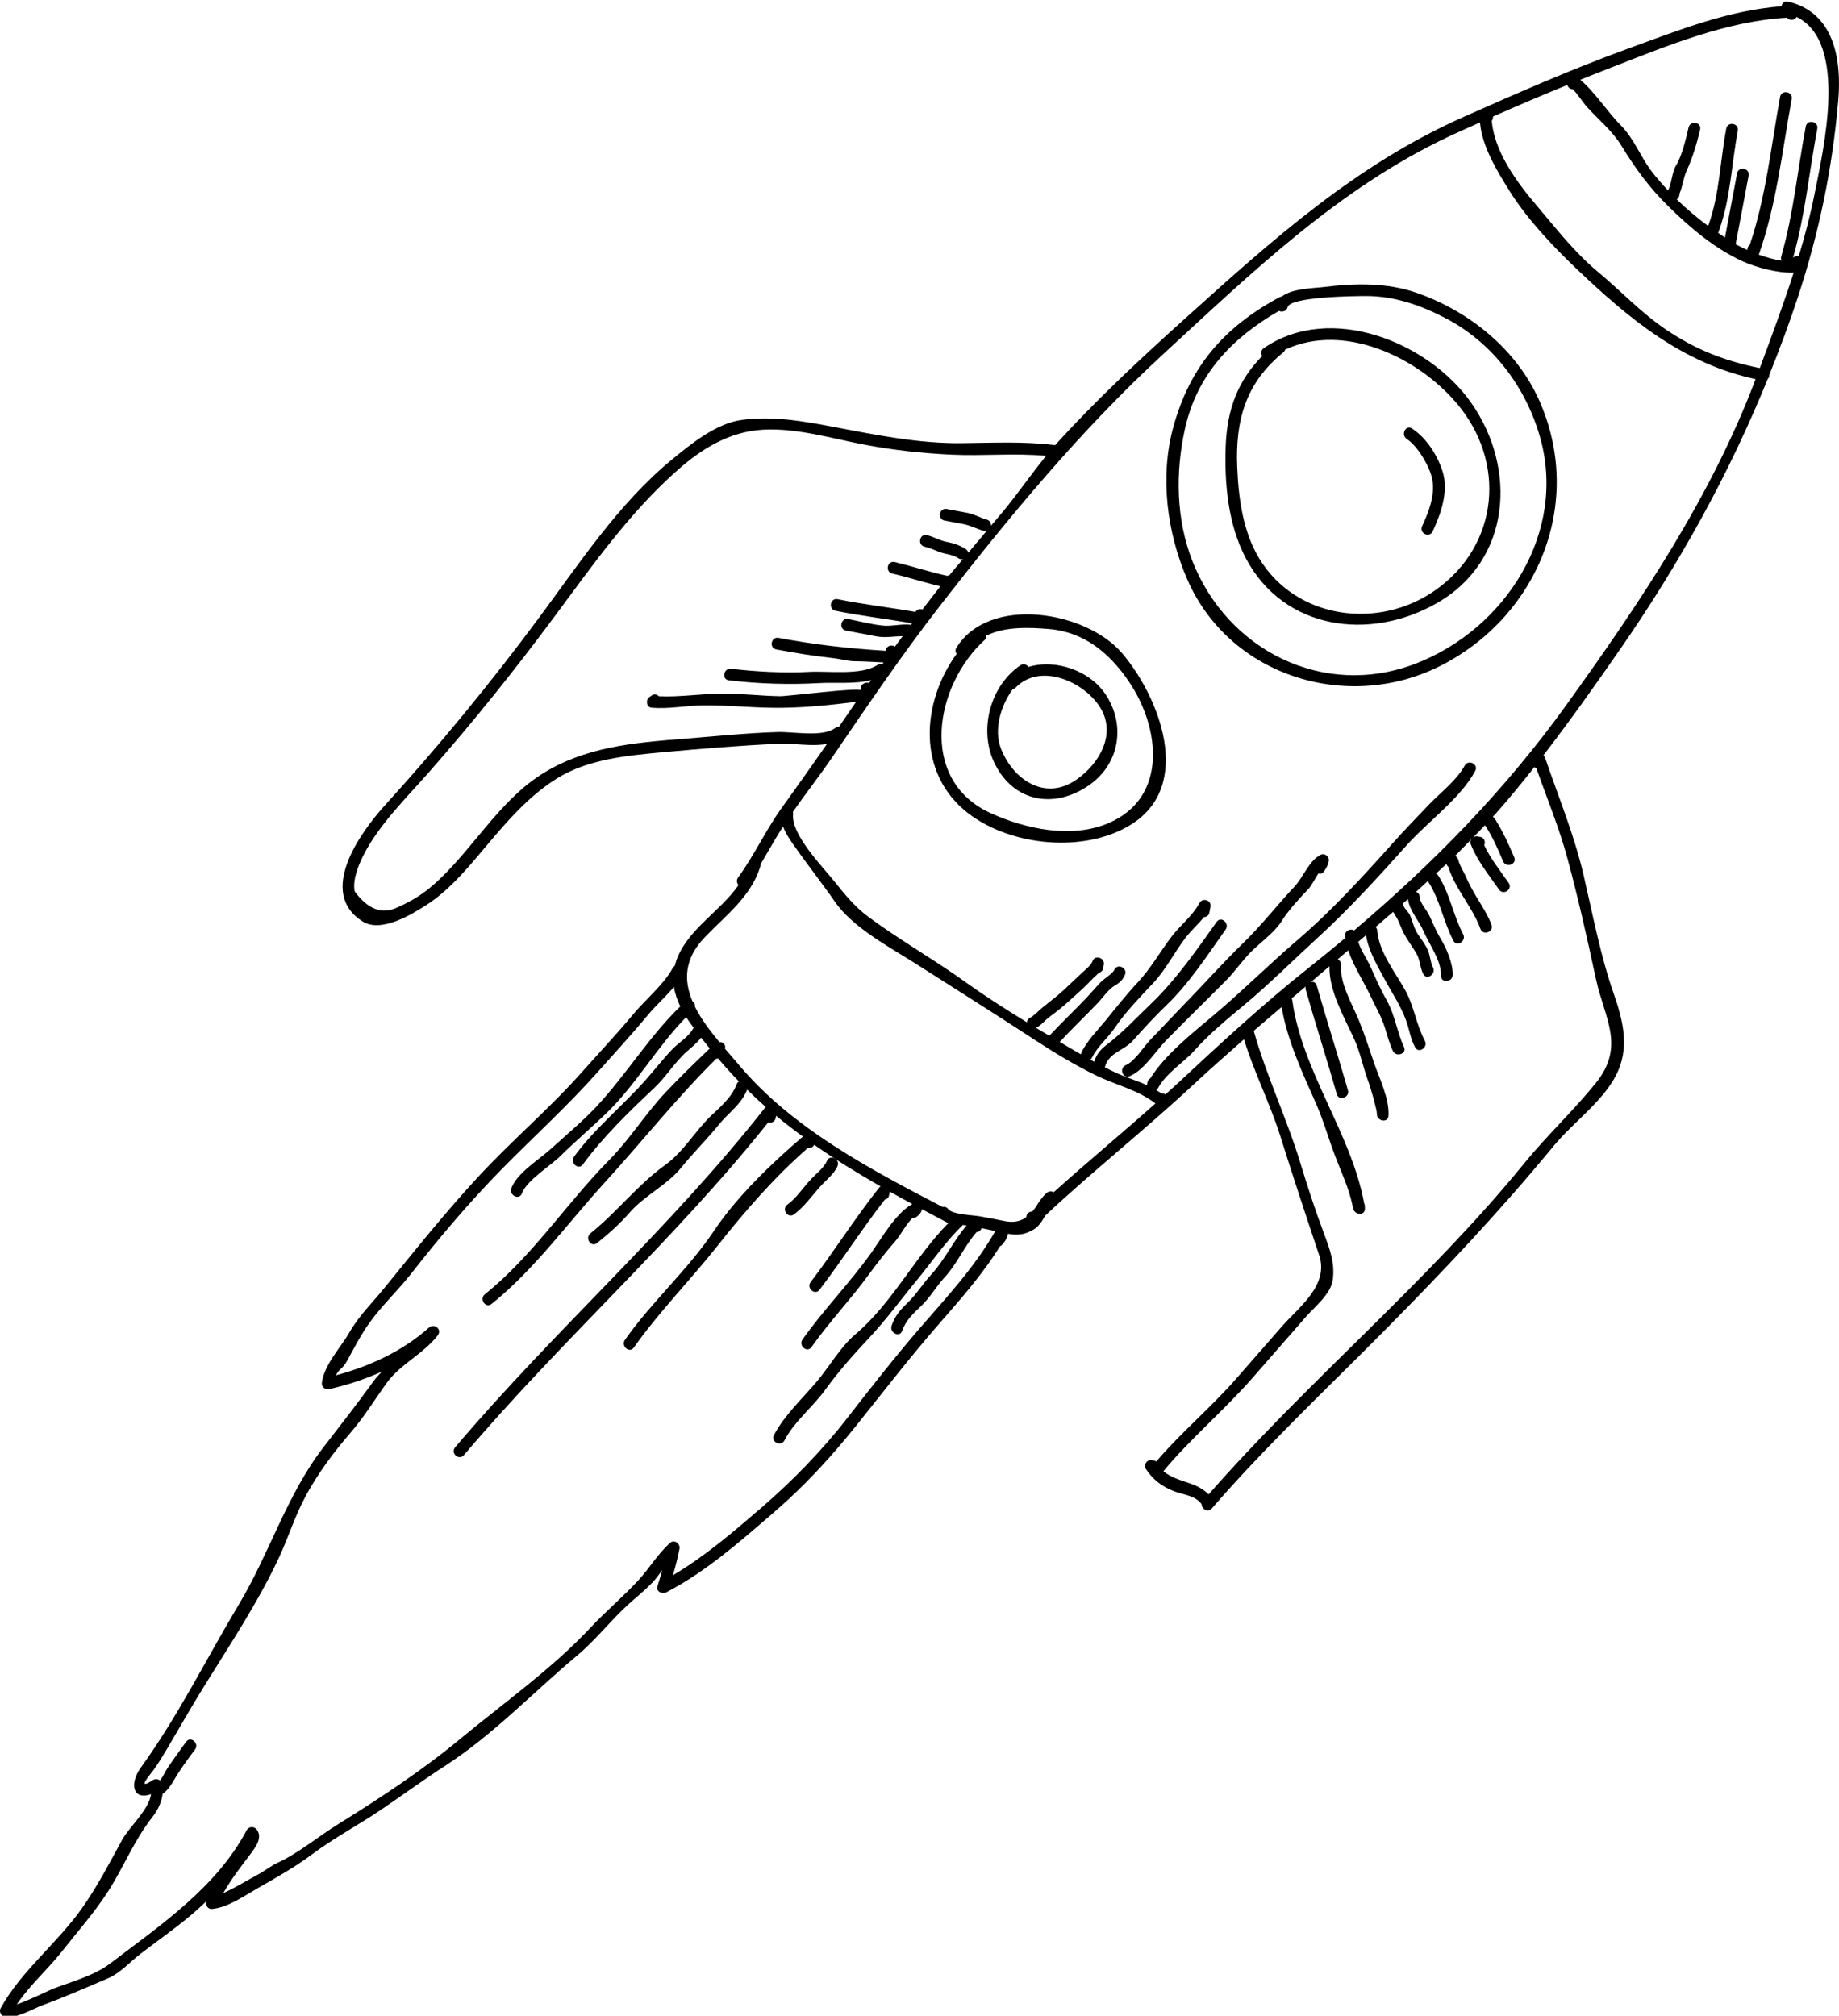 <?xml version="1.0" encoding="UTF-8"?>
<!DOCTYPE svg PUBLIC "-//W3C//DTD SVG 1.1//EN" "http://www.w3.org/Graphics/SVG/1.1/DTD/svg11.dtd">
<!-- Creator: CorelDRAW 2020 (64-Bit) -->
<svg xmlns="http://www.w3.org/2000/svg" xml:space="preserve" width="76.2mm" height="83.535mm" version="1.1" style="shape-rendering:geometricPrecision; text-rendering:geometricPrecision; image-rendering:optimizeQuality; fill-rule:evenodd; clip-rule:evenodd"
viewBox="0 0 7619.98 8353.46"
 xmlns:xlink="http://www.w3.org/1999/xlink"
 xmlns:xodm="http://www.corel.com/coreldraw/odm/2003">
 <defs>
  <style type="text/css">
   <![CDATA[
    .fil0 {fill:black;fill-rule:nonzero}
   ]]>
  </style>
 </defs>
 <g id="Слой_x0020_1">
  <g id="_2108668698144">
   <path class="fil0" d="M7518.56 804.15c-17.27,86.93 -39.7,172.69 -65.32,257.52 -9.11,-2.46 -17.67,0.88 -23.78,6.64 50.6,-177.3 66.45,-353.79 100.51,-535.1 5.93,-30.89 -42.06,-39.88 -47.79,-9.09 -34.27,181.87 -50.59,361.57 -101.65,538.81 -2.05,7.13 -0.76,12.88 2.05,17.32 -30.5,-4.32 -63.32,-13.33 -94.89,-24.8 73.73,-210.05 96.34,-425.66 136.2,-645.25 5.65,-30.89 -42.21,-39.97 -47.96,-9.07 -37.56,207.68 -58.76,413.21 -125.19,612.54 -4.52,3.1 -8.18,7.84 -9.54,14.99l-1.44 7.33c-17.95,-8.21 -33.72,-16.14 -47.91,-23.88l53.62 -284.56c5.85,-30.91 -42.05,-40.08 -47.86,-9.07l-50.09 265.76c-9.5,-6.4 -18.95,-12.81 -28.35,-19.24 0.37,-0.83 0.88,-1.15 1.35,-2.19 0.64,-2.13 1.11,-4.06 1.98,-6.21l0 0c48.96,-137.47 51.49,-273.01 78.23,-414.9 5.74,-30.9 -42.06,-39.88 -47.96,-8.97 -25.38,134.82 -27.09,265.87 -72.28,396.8 -1.28,1.82 -2.17,4.33 -2.93,6.75 -45.39,-33.67 -89.15,-70.44 -129.76,-109.83 7.3,-5.23 12.04,-14.1 11.23,-23.6 13.35,-31.66 16.1,-65.91 30.09,-96.42 24.14,-52.42 42.24,-112.87 55.45,-169.33 7.19,-30.74 -40.77,-39.74 -47.76,-9.08 -10.63,44.67 -27.09,117.28 -51.57,157 -18.26,29.88 -17.45,71.96 -33.28,104.54 -24.72,-26.4 -48.58,-53.24 -69.95,-81.54 -45.11,-60.04 -71.95,-134.27 -125.72,-188.21 -57.14,-57.47 -106.76,-137.33 -168.42,-189.24 43.9,-17.49 87.97,-35.15 131.99,-52.17 231.67,-90.12 473.72,-190.5 724.42,-205.16 9.79,12.44 31.65,12.36 40.16,-2.98 215.4,105.45 110.77,549.31 74.12,733.89zm-226.76 721.31c-144.44,-29.41 -262.6,-74.99 -386.73,-158.21 -102.2,-68.4 -188.73,-161.16 -282.98,-239.81 -100.4,-83.82 -175.71,-182.58 -259.58,-281.34 -77.54,-91.08 -171.43,-219.65 -181.22,-345.42 1.95,-2.6 3.48,-5.98 4.19,-9.93l1.51 -8.06c101.89,-44.98 204.33,-88.86 307.69,-130.8 2.13,11.18 12.21,17.55 22.73,18.16 21.3,21.84 39.5,52.23 59.04,74.01 46.95,51.85 104.42,98.52 141.05,158.38 57.99,94.85 116.71,175.53 196.58,253.8 91.93,89.76 189.56,172.98 307.34,227.08 52.29,23.76 142.5,49.14 210.69,46.48 -42.67,133.3 -91.68,264.74 -140.31,395.66zm-800.69 1394.79c-255.22,354.87 -551.14,656.36 -880.07,935.26 -14.6,-8.22 -38.63,-0.03 -37.37,22.14 0.21,3.06 0.92,5.96 1.22,8.93 -50.41,42.11 -101.45,83.92 -153.42,125.17 -192.24,152.52 -372.24,320.05 -551.96,487.09 -13.29,12.34 -27.09,24.16 -40.38,36.58 -4.94,-3.01 -10.65,-4.34 -16.29,-3.85 -7.1,-5.25 -14.72,-9.74 -22.14,-14.25 3.15,-2.09 6,-4.68 8.04,-8.64 32.64,-61.26 106.23,-105.72 150.89,-155.65 61.97,-69.45 133.64,-128.27 205.08,-187.71 104.8,-87.2 203.47,-186.03 304.21,-278.21 130.21,-119.05 252.72,-253.42 370.24,-384.73 85.95,-96.52 222.96,-194.05 283.68,-307.97 14.69,-27.78 -29.18,-49.02 -43.88,-21.41 -31.16,58.52 -100.91,112.57 -146.82,160.19 -52.19,54.26 -103.26,107.25 -153.43,163.61 -123.17,137.66 -253.69,280.11 -394.13,400.31 -119.03,102.03 -229.21,212.43 -349.44,313.31 -82.96,69.53 -199.94,162.74 -258.94,258.74 -5.81,3.03 -10.22,8.19 -11.78,16.35l-1.46 8.05c-0.35,1.21 0.08,2.43 -0.08,3.8 -24.61,-11.43 -50.48,-20.78 -76.93,-30.41 -32.7,-11.83 -65.58,-27.23 -98.02,-43.77 15.29,-61.41 79.02,-68.93 116.07,-110.37 45.02,-50.5 90.29,-100.38 139.26,-147.24 93.41,-89.3 170.65,-208.41 245.06,-313.3 18.1,-25.57 -18.66,-57.62 -36.84,-32.15 -82.22,115.94 -169.48,241.27 -272.24,339.47 -62.26,59.55 -117.03,119.53 -186,172.01 -26.35,19.93 -40.86,41.01 -49.45,68.37 -5.28,-2.89 -10.61,-5.69 -15.72,-8.57 2.61,-2.12 5.08,-4.97 6.95,-8.73 21.23,-44.66 67.49,-83.27 95.4,-124.82 43.24,-64.34 105.81,-128.24 158.8,-184.92 51.24,-54.82 87.23,-126.94 132.84,-186.34 24.11,-31.55 52.57,-56.11 76.66,-86.05 10.15,-0.33 19.99,-5.85 22.39,-18.77l4.52 -23.94c5.26,-27.62 -32.86,-39.16 -45.86,-15.31 -29.22,54.03 -77.55,90.01 -114.45,137.93 -48.3,62.95 -86.4,132.18 -140.89,190.42 -45.2,48.37 -88.97,103.27 -130.73,155.11 -34.15,41.82 -79.21,86.44 -102.51,135.27 -1.37,2.72 -1.77,5.57 -2.08,8.21 -8.08,-4.73 -16.29,-9.25 -24.22,-13.99 -21.04,-12.19 -42.46,-25.15 -63.84,-37.67 51.36,-55.11 105.89,-107.04 157.9,-161.67 22.43,-23.38 42.84,-56 71.38,-72.43 19.86,-11.52 31.12,-22.51 40.69,-43.45 13.08,-28.54 -30.7,-49.97 -43.8,-21.32 -7.8,16.98 -41.58,35.93 -55.74,50.78 -21.66,22.7 -41.94,46.71 -63.59,69.58 -49.38,51.52 -101.4,100.63 -149.79,153.03 -18.63,-10.94 -36.96,-21.55 -55.49,-32.78 0.44,-0.21 0.87,-0.07 1.29,-0.47 21.86,-11.53 35.78,-31.11 55.66,-45.73 28.05,-20.18 55.45,-42.47 80.91,-65.67 29.5,-27.05 60.7,-53.18 87.93,-82.59 11.67,-12.53 24.25,-22.64 35.03,-33.95 8.12,-1.94 15.4,-7.45 17.47,-18.17l2.95 -16.13c4.94,-26.23 -35.93,-41.41 -46,-15.3 -6.83,19.1 -32.16,38.48 -46.21,51.52 -24.47,22.74 -48.37,46.27 -73.06,68.94 -27.41,25.19 -57.16,47.86 -86.44,71.29 -17.83,14.06 -35.75,35.08 -55.66,45.63 -8.3,4.42 -11.24,11.24 -11.03,17.9 -88.33,-53.98 -175.59,-110.03 -258.34,-169.37 -129.78,-93.03 -270.24,-172.4 -398.46,-267.55 -56.56,-42 -97.29,-92.02 -140.94,-146.66 -48.6,-61.09 -180.9,-195.23 -171.41,-279.22 0.49,-3.57 -0.03,-6.85 -0.83,-9.67 53.47,-76.68 111.58,-150.58 164.05,-227.63 144.12,-211.19 286.76,-422.07 443.71,-624.18 286.55,-368.9 583.06,-728.38 926.95,-1045.28 367.39,-338.3 726.86,-686.2 1183.43,-901.66 42.48,-20.05 85.82,-38.82 128.71,-58.19 8.79,99.48 69.63,198.96 120.81,281.19 72.15,115.91 177.49,228.26 276.06,322.35 222.33,212.25 443.4,394.99 745.25,460.41 -185.27,490.18 -478.83,925.57 -783.33,1348.9zm4.63 640.59c44.24,163.78 81.6,330.85 117.18,496.54 34.82,161.61 123.89,277.68 -1.49,432.07 -92.57,114.12 -201.5,216.1 -295.1,330.76 -400.13,491.06 -891.61,897.34 -1308.41,1372.87 -19.48,-20.26 -45.8,-34.32 -71.84,-43.66 -46.02,-16.45 -83.04,-25.28 -115.5,-52.55 112.8,-135.9 252.1,-252.48 368.89,-386.16 73.7,-84.44 147.5,-168.99 221.39,-253.37 36.4,-41.81 103.77,-93.87 111.67,-154.27 9.2,-69.72 -12.82,-127.76 -37.28,-193.06 -35.16,-94.09 -66.48,-189.68 -95.7,-285.78 -56.49,-187.1 -142.02,-364.94 -194.66,-552.19 38.29,-33.22 76.89,-66.01 115.51,-98.73 23.32,137.3 85.92,272.26 141.93,398.4 31,70.24 52.79,147.7 80.12,219.63 24.02,63.17 56.35,132.23 70.55,199.33 0.2,2.33 0.87,4.71 1.69,6.89 0.74,3.54 1.98,7.22 2.53,10.7 4.18,25.27 46.36,31.59 48.23,2.55 0.14,-2.54 0.08,-4.43 0.17,-6.61l0.26 -0.02c-0.11,-0.35 -0.15,-0.78 -0.29,-1.23 -0.27,-6.19 -1.04,-11.27 -3.23,-16.5 -53.39,-290.21 -257.46,-546.72 -297.53,-840.6 -0.38,-3.21 -1.6,-5.82 -2.78,-8.23 19.13,-16.44 38.6,-32.81 57.9,-49.45 -0.9,3.88 -1.11,7.94 0.21,12.61 41.28,145.36 87.7,288.28 128.92,433.46 8.62,30.21 54.58,13.74 46.04,-16.47 -41.47,-145.06 -87.58,-287.93 -129.1,-433.44 -3.56,-12.33 -13.42,-16.63 -23.07,-15.52 25.22,-21.47 50.54,-43.05 75.78,-64.34 -2.95,100.34 61.03,211.42 101.58,299.54 26.66,58.08 38.92,125.43 62.07,185.35 5.43,14.06 33.74,111.8 32.88,125.97 -1.94,30.83 45.95,40.26 47.87,8.89 4.42,-71.58 -38.07,-155.91 -60.69,-222.19 -19.9,-58.86 -38.49,-116.53 -62.18,-174.08 -26.84,-64.99 -80.19,-155.81 -73.56,-227.48 1.02,-12.01 -5.4,-20.67 -13.88,-25.08 14.45,-12.24 28.98,-24.76 43.56,-37.03 21.72,65.21 65.82,132.54 91.79,188.05 21.38,46.28 46.06,86.01 61.12,135.62 9.19,30.34 18.49,63.92 32.06,92.82 13.23,28.2 59.3,12.06 45.97,-16.29 -28.85,-61.68 -37.06,-131.36 -70.63,-191.57 -25.97,-46.14 -46.91,-92.72 -68.19,-141.16 -14.94,-33.27 -39.55,-66.8 -50.66,-102.76 10.42,-8.84 20.76,-17.76 31.21,-26.58 0.55,1.39 1.06,2.8 1.95,3.98 10.85,63.78 49.53,127.51 79.07,182.81 29.95,55.63 64.34,105.48 86.18,165.87 13.71,37.98 17.69,74.91 37.31,111.13 15,27.6 55.01,-0.1 40.24,-27.43 -35.16,-65.13 -44.39,-142.48 -81.14,-208.9 -41.18,-74.44 -109.17,-158.48 -115.89,-247.25 -0.31,-6.36 -3.22,-11.36 -7.04,-15 24.55,-20.97 48.72,-41.97 73.02,-62.92 2.88,5.25 5.42,10.46 9.04,15.75 15.69,23.11 20.58,45.33 33.33,70.04 15.37,30.1 36.08,56.92 53.34,85.86 15.79,26.45 14.79,58.74 28.84,86.05 14.3,27.84 54.24,0.15 40.26,-27.46 -10.82,-20.99 -11.53,-48.09 -20.62,-70.05 -9.43,-22.91 -25.43,-43.2 -39.38,-63.57 -16.92,-25 -22.77,-49.21 -32.81,-77.15 -7.41,-20.83 -27.49,-31.92 -32.91,-53.12 7.4,-6.49 15.07,-12.85 22.36,-19.41 4.23,45.29 46.63,91.82 63.82,132.3 24.49,57.55 74.1,120.17 72.9,185.7 -0.56,31.45 48,27.2 48.56,-3.98 0.84,-48.44 -27.01,-112.2 -51.89,-153.01 -18.87,-30.77 -30.96,-64.49 -47.32,-96.65 -10.22,-20.15 -37.63,-50.55 -38.16,-73.8 -0.23,-11.16 -6.67,-17.64 -14.75,-20.3 16.89,-14.88 33.08,-30.43 49.72,-45.49 0.67,1.84 1.06,3.8 2.29,5.84 47.76,74.26 61.63,164.64 103.05,242.49 14.76,27.89 54.76,0.1 40.16,-27.43 -41.44,-78.12 -54.71,-167.76 -102.96,-242.67 -2.7,-4.09 -6.26,-6.5 -9.93,-8.18 14.58,-13.42 29.42,-26.43 43.59,-39.99 1.24,4.95 4.16,8.67 7.88,11.78 28.21,91.43 101.03,167.4 132.87,256.78 10.61,29.61 56.59,13.32 45.97,-16.36 -15.78,-44.23 -44.52,-84.82 -67.75,-125.24 -14.33,-24.83 -27.93,-49.94 -39.18,-76.22 -8.7,-20.38 -25.51,-44.93 -30.06,-66.46 -1.87,-8.41 -7.26,-14.54 -13.71,-18.21 23.16,-22.29 45.21,-46.2 67.85,-69.52 -4.08,6.13 -6.06,13.51 -3.08,21.19 27.21,69.87 75.06,127.22 117.19,188.3 17.89,25.91 58.04,-1.72 40.13,-27.5 -35.21,-51.06 -74.97,-99.99 -101.54,-156.44 5.95,-12.97 1.81,-30.85 -16.29,-34.26l-12.01 -2.3c-7.14,-1.28 -13.68,1.53 -18.88,5.58 16.62,-17.41 33.96,-34.14 50.41,-51.68 31.15,46.59 53.18,97.76 75,149.32 12.34,28.8 58.4,12.6 46.08,-16.57 -21.45,-50.5 -43.81,-100.74 -72.99,-147.43 -0.65,-1.3 -0.85,-2.46 -1.55,-3.75l-6.42 -9.56c-2.36,-3.12 -4.92,-5.54 -7.49,-7.11 3.9,-4.4 7.94,-8.53 11.8,-12.82 55.32,-62.49 108.42,-127.39 160.24,-193.18 2.4,2.4 5.24,4.23 8.5,5.48 44.02,125.38 94.92,247.71 129.49,376.47zm-2129.39 1379.58c-8.98,-4.73 -20.38,-5.01 -29.67,3.35 -17.82,16.24 -29.36,33.46 -42.13,53.79 -5.38,8.85 -11.23,16.38 -17.32,23.48 -10.68,-0.44 -21.6,5.02 -24.09,18.66l-0.96 4.86c-24.67,17.28 -54.3,23.34 -91.72,15.27 -32.91,-7.11 -66.43,-12.92 -99.55,-19.11 -26.04,-4.91 -115.12,-7.47 -131.83,-29.96 -6.56,-8.82 -15.56,-10.94 -23.92,-9.33 -301.99,-157.05 -621.81,-325.41 -842.72,-587.41 -18.43,-21.98 -38.41,-44.8 -58.65,-68.26 0.12,-0.09 0.12,-0.09 0.1,-0.27 4.71,-17.36 -9.11,-27.27 -23.29,-27.34 -38.74,-46.59 -75.86,-95.74 -101.25,-146.44 1.38,-10.5 -3.06,-18.15 -10.12,-22.41 -35.85,-85.1 -35.38,-174.38 49.75,-263.66 85.85,-90.19 192.77,-169.36 231.12,-293.62 1.13,-3.53 1.28,-6.61 0.91,-9.65 27.07,-45.08 52.62,-91.48 80.62,-136.75 4.28,-6.76 9.02,-13.48 13.4,-20.27 8.34,24.48 22.8,46.69 41.46,73.51 56.49,80.98 117.91,158.47 174.1,239.48 73.29,105.96 227.9,187.86 332.88,254.67 165.19,105.16 331.06,209.8 494.96,316.87 82.38,53.78 166.36,104.52 254.88,147.57 76.73,37.28 176.3,61.24 244.18,115.37 -138.98,124.12 -282.57,242.87 -421.14,367.6zm-549.43 557.08c-106.4,122.97 -207.77,252.29 -307.23,380.42 -103.3,133.19 -228.76,261.75 -356.66,371.85 -117.43,101 -231.63,199.47 -364.75,278.18 10.45,-36.02 20.11,-71.93 27.29,-110.35 3.68,-19.19 -20.86,-39.37 -37.58,-24.85 -52.38,45.72 -87.2,107.24 -134.45,157.93 -62.15,66.78 -133.79,127.13 -196.7,194.31 -161.33,172.35 -360.47,312.36 -541.62,462.67 -155.25,128.86 -332.24,245.23 -503.88,351.76 -82.61,51.29 -163.13,119.43 -250.98,160.15 -28.63,13.11 -54.14,34.5 -82.37,49.19 -28.51,15.08 -93.04,53.97 -142.96,76.74 32.13,-57.08 74.96,-112.15 112.9,-162.33 21.03,-28.07 51.47,-67.73 25.98,-101.11 -11.24,-14.56 -33.2,-13.76 -42.07,2.96 -124.33,236.31 -359.33,395.08 -566.72,552.86 -63.01,48.07 -155.67,73.78 -230.42,101.81 -22.09,8.38 -105.56,50.72 -155.1,66.69 53.7,-79.48 129.56,-146.15 188.38,-221.03 65.33,-82.99 135.17,-161.24 191.96,-250.55 64.35,-101.06 106.12,-208.94 181.22,-304.35 21.99,-27.86 38.84,-61.69 42.48,-96.3 21.29,-14.89 35.37,-36.86 48.93,-60.12 25.18,-43.2 55.75,-84.08 85.58,-124.15 18.56,-25.15 -18.2,-57.2 -36.88,-31.97 -24.93,33.65 -48.76,68.06 -72.88,102.43 -11.81,16.89 -21.42,40.53 -35.47,58.15 -8.01,-6.34 -20.37,-7.26 -29.35,-1.63 -71.16,45.71 -12.25,-21.59 1.52,-40.29 20.49,-28.35 38.52,-57.97 56.43,-88.1 49.34,-83.43 96.85,-167.35 147.81,-250.03 108.47,-175.58 227.6,-353.86 315.34,-540.94 40.71,-86.58 67.15,-176.09 113.37,-260.43 51,-93.52 114.75,-179.29 184.35,-259.67 56.28,-65.28 100.1,-137.32 150.62,-207.25 55.67,-76.94 151.28,-119.41 210.46,-195.76 19.73,-25.57 -13.89,-52.39 -36.76,-32.02 -108.15,96.39 -243.53,159.23 -384.78,197.11 11.29,-25.06 27.75,-27 44.02,-56.27 29.88,-53.71 57.96,-109.44 93.65,-159.5 51.51,-72.73 119.08,-135.26 174.14,-205.65 115.9,-148.24 242.98,-298.43 375.23,-432.89 133.65,-135.87 272.32,-261.6 399.42,-404.47 69.83,-78.33 140.98,-155.8 208.07,-236.61 31.81,-38.27 73.1,-74.47 106.04,-114.47 4.36,27.89 13.8,54.86 26.15,81.14 -127.9,123.63 -224.6,283.32 -346.26,413.92 -56.4,60.4 -126.25,118.7 -187.82,174.59 -49.36,45.09 -142.71,101.72 -165.74,164.77 -10.74,29.26 32.88,50.98 43.7,21.35 19.78,-53.76 118.79,-114.46 158.8,-154.07 61.02,-60.26 125.99,-115.54 187.79,-174.69 125.48,-119.9 212.7,-278.42 334.16,-401.68 9.33,15.26 20.34,29.75 30.94,44.19 -0.23,0.55 -0.63,0.69 -0.9,1.15 -19.47,37.04 -60.27,59.12 -88.67,88.89 -38.97,41.04 -73.42,85.67 -110.93,127.96 -94.52,106.33 -211.63,201.18 -295.18,316.14 -18.32,25.4 18.31,57.44 36.83,32.04 80.89,-111.4 194.59,-222 295.24,-316.34 49.62,-46.73 84.54,-106.75 136.31,-152.41 20.65,-18.19 41.78,-34.88 58.06,-56.3 12.04,14.93 24.05,30.07 36.03,44.46 -62.05,59.54 -123.71,119.13 -182.7,181.57 -83.49,88.43 -147.45,193.17 -233.95,280.77 -177.03,179.35 -317.37,397.71 -515.18,556.48 -24.42,19.58 2.98,59.93 27.53,40.23 178.24,-143.1 314.13,-333.82 467.44,-501.59 156.68,-171.5 298.53,-351.44 463.36,-514.71 2.72,0.13 5.28,-0.45 8,-1.22 27.74,33.11 56.61,64.73 86.29,95.31 -3.69,2.29 -7,5.46 -9.07,10.88 -21.43,56.6 -67.77,93.68 -109.68,134.53 -64.21,62.69 -112.56,147.49 -186.5,200.47 -115.19,82.95 -200,195.76 -310.06,283.59 -24.42,19.51 2.87,59.94 27.44,40.32 48.68,-38.79 95.41,-80.88 136.33,-127.86 60.16,-68.75 155.42,-114.09 211.42,-183.67 50.43,-62.32 107.71,-118.37 158.13,-180.8 40.22,-49.73 91.95,-81.96 115.84,-143.55 25.22,24.55 50.69,48.46 76.86,71.57 -392.74,501.17 -875.95,926.26 -1286.91,1411.21 -20.33,24.01 16.51,55.77 36.74,31.84 401.95,-474.23 873.51,-892.72 1261.1,-1379.28 12.4,3.52 27.54,-1.28 30.71,-17.79l1.64 -9.17c36.05,30.04 73.42,58.43 111.13,86.05 -130.82,111.89 -272.69,247.74 -368.36,390.54 -108.58,162.06 -257.67,293.64 -368.95,451.94 -17.92,25.52 18.65,57.69 36.69,32.06 103.55,-147.18 235.27,-280.27 347.25,-422.32 113.24,-143.4 236.07,-284.55 374.61,-405.49 10.1,1.75 20.69,-2.13 25.56,-12.75 88.38,62.01 180.52,118.46 274.86,172.39 -1.63,1.21 -3.22,2.45 -4.64,4 -100.01,125.85 -187.23,264.35 -284.83,392.7 -18.98,24.8 17.9,57.02 36.74,31.85 92.82,-121.71 176.58,-253.13 270.59,-373.78 8.24,-1.68 15.51,-7.37 17.57,-18.18l2.23 -12.01c0.16,-1.11 -0.09,-1.91 0,-2.99 31.18,17.46 62.4,34.64 93.76,51.73 -71.13,40.71 -125.6,140.29 -171.73,204.8 -88.06,123.19 -195.27,232.8 -282.79,356.31 -18.09,25.64 18.66,57.61 36.75,31.97 74.17,-104.71 163.05,-198.38 238.73,-302.12 33.86,-46.38 70.5,-93.48 108.43,-136.6 24.28,-27.42 43.94,-70.62 72.77,-97.43 5.5,0.88 11.37,-0.08 17.01,-4.71 12.37,-9.44 16.46,-15.14 21.25,-29.98 0.06,-0.18 -0.14,-0.52 -0.07,-0.81 31.59,16.97 62.99,33.7 94.73,50.37 0.48,0.24 1.02,0.55 1.62,0.76 4.14,2.28 8.36,4.45 12.71,6.58 -138.84,140.38 -232.9,332.22 -384.76,460.43 -62.65,52.83 -108.4,135.14 -161.52,197.72 -57.54,67.61 -135.68,141.54 -176.37,220.52 -14.39,28.14 29.56,49.26 43.89,21.44 39.68,-77.03 118.35,-139.26 169.26,-210.02 54.35,-75.39 117.68,-146.49 180.83,-213.79 72.12,-76.91 133.68,-161.95 200.75,-242.94 58.39,-70.57 118.45,-159.63 184.5,-221.67 1.44,-1.48 1.97,-2.78 2.89,-4.22 5.38,0.72 10.72,1.8 16.13,2.59 -55.15,63.36 -89.42,141.47 -146.66,203.3 -34.53,37.4 -60.81,81.52 -97.43,116.6 -31.1,29.9 -52.43,53.85 -66.38,94.99 -10.05,29.38 33.71,51.09 43.7,21.46 15.14,-44.34 46.11,-71.62 78.89,-103.12 35.86,-34.38 62.68,-81.43 96.59,-118.25 52.39,-56.45 81.71,-129.63 132.65,-187.75 9.07,-0.7 17.31,-5.73 20.46,-16.46 19.24,3.68 38.38,7.9 57.3,11.98 -84.57,147.89 -195.23,266.82 -307.21,395.95zm-595.26 -2463.81c-131.3,3.99 -262.31,18.01 -393.15,28.3 -204.25,15.94 -406.77,33.87 -583.82,146.29 -181.9,115.25 -290.26,320.16 -450.52,460.19 -43.13,37.61 -92.05,67.68 -144.57,90.51 -64.33,32.64 -124.47,11 -180.14,-65.19 -8.99,-46.78 15.06,-106.49 34.92,-146.45 64.94,-129.7 180.55,-241.64 275.56,-350.01 180.57,-205.74 349.38,-415.64 512.65,-635.6 159.52,-214.48 315.93,-438.74 517.77,-615.99 100.34,-88.15 212.84,-156.52 348.63,-164.89 140.53,-8.84 288.88,36.65 425.78,62.49 118.23,22.27 236.62,35.06 356.84,40.77 131.03,6.28 262.52,-7.21 393.03,5 -60.53,73.93 -114.76,153.1 -175.38,226.94 -17.41,21.08 -35.23,41.81 -52.95,62.74 0.52,-10.89 -4.86,-22.43 -18.35,-25.88 -26.96,-7.15 -50.22,-21.94 -77.94,-27.25l-87.21 -16.35c-30.99,-5.84 -40.07,42.02 -9.08,47.86l78.12 14.71c30.55,5.87 57.19,21.01 87.12,28.81 3.15,0.91 5.85,0.78 8.34,0.57 -25.06,29.74 -50.01,59.75 -75.25,89.43 -0.71,-4.98 -3.22,-10.18 -9.17,-14.18 -25.37,-17.06 -51.17,-25.32 -81.05,-31.07 -27.99,-5.26 -53.37,-21.5 -81.51,-27.76 -30.71,-6.84 -39.73,41.12 -9.07,47.89 21.51,4.83 40.69,14.01 61.12,21.83 26.31,10.02 54.34,9.62 78.46,25.87 6.22,4.25 12.73,5.23 18.88,4.14 -18.55,21.82 -37.18,43.52 -55.24,65.65 -3.11,0.45 -6,1.59 -8.55,3.44 -70.4,-15 -138.17,-37.72 -208.1,-54.48 -1.24,-0.43 -2,-1.18 -3.39,-1.34l-7.96 -1.57c-30.91,-5.85 -39.53,40.82 -8.97,47.95 67.24,15.2 132.1,37.07 199.02,52.65 -24.98,31.81 -49.94,63.89 -74.42,96.14 -10.67,-3.61 -23.09,-0.83 -28.99,10.05 -107.65,-19.13 -214.98,-30.79 -322.34,-52.82 -30.68,-6.4 -39.79,41.39 -8.98,47.86 105.97,21.88 211.65,33.44 317.65,52.07 -1.78,2.22 -3.41,4.72 -5.17,7.12 -1.5,-0.51 -2.47,-1.07 -4.01,-1.37 -37.74,-3.73 -74.53,7.45 -112.17,3.71 -47.91,-4.83 -96.53,-18.27 -143.73,-27.12 -30.91,-5.75 -39.97,42.04 -8.98,47.85l125.62 23.81c37.62,7.09 72.68,-0.51 109.31,-0.68 -10.66,14.37 -21.45,28.72 -31.93,43.15 -13.02,-8.35 -34.02,-5.02 -37.72,14.78l-0.56 2.76c-149.25,-9.15 -296.2,-25.64 -444.31,-53.66 -31,-5.74 -39.97,42.22 -9.07,47.96 77.83,14.63 154.15,27.15 232.86,35.66 31.42,3.35 61.79,13.03 93.62,13.28 35.57,0.2 79.2,2.79 118.11,4.96 -2.01,2.81 -4,5.87 -6.06,8.65 -6.23,-2.25 -13.63,-2.26 -20.86,2.61 -65.27,43.02 -206.62,23.52 -279.36,27.67 -103.69,5.98 -222.27,-0.65 -325.91,-12.63 -30.92,-3.78 -40.17,44.12 -9.1,47.68 124.17,14.83 251.96,18.53 376.71,11.47 60.51,-3.64 145.8,5.13 213.22,-12.46 -2.94,4.12 -5.86,8.25 -8.75,12.46 -16.85,-6.76 -41.02,7.94 -32.93,30.44 -4.89,-13.85 -305.33,24.58 -336.86,24.03 -77.7,-1.38 -154.2,-10.65 -232.49,-10.88 -88.7,-0.37 -180.49,15.33 -268.81,11.07 -7.34,-7.4 -18.7,-10.75 -29.89,-3.12 -3.07,2.05 -6.21,4.21 -9.34,6.48 -16.29,11.13 -12.82,42.14 9.16,43.97 73.09,6.46 142.7,-9.13 215.7,-9.7 96.05,-0.9 191.21,9.17 286.72,10.14 116.75,1.65 230.19,-10.49 344.68,-24.52 -23.84,34.7 -47.66,69.29 -71.54,104.38 -5.04,-0.67 -10.28,0.32 -15.54,4.3 -52.16,38.73 -172.01,14.35 -238.41,16.43zm4395.13 -2616.07c15.06,-174.45 -18.32,-366.41 -207.67,-411.02 -15.67,-3.82 -25.67,6.98 -27.45,19.31 -221.35,17.04 -427.77,99.74 -635.33,175.35 -231.09,84.09 -457.13,183.45 -681.81,283.24 -447.63,198.8 -791.13,508.64 -1150.9,832.55 -185.82,167.39 -368.87,337.35 -537,522.53 -1.47,1.66 -2.87,3.6 -4.46,5.27 -129.36,-16.56 -261.4,-9.51 -391.38,-8.32 -177.74,1.49 -352.18,-34.48 -525.83,-67.18 -127.68,-24.17 -249.6,-46.23 -379.53,-29.44 -107.94,14.02 -212.09,99.53 -292.51,165.6 -220.34,181.54 -385.16,433.3 -553.94,660.41 -199.12,268.22 -409.98,524.74 -634.61,771.97 -104.2,115.11 -279.97,362.05 -91.66,480.92 75.81,47.84 201.05,-27.94 262.88,-67.6 101.08,-64.59 179.97,-163.18 256.24,-253.55 84.81,-100.46 170.2,-198.43 282.12,-269.36 131.03,-83.13 296.72,-97.48 447.12,-111.42 157.84,-14.4 316.23,-27.58 474.64,-34.64 63.54,-3 138.63,12.85 201.26,0.46 -62.26,89.71 -125.43,178.29 -189.03,266.93 -66.03,92.18 -112.95,195.53 -179.64,286.87 -8.08,11.07 -5.26,23.18 1.7,31.52 -73.82,106.75 -201.36,176.85 -252.53,299.06 -5.09,12.17 -8.57,24.11 -11.55,36 -3.69,2.03 -7.15,4.93 -9.36,9.55 -30.92,61.65 -116.24,134.65 -160.94,188.35 -69.05,83.15 -143.67,162.35 -215.53,243.21 -134.41,150.99 -287.78,280.95 -425.28,429.06 -137.64,148.2 -265.24,308.18 -392.75,465.08 -49.71,61.18 -104.14,113.75 -143.74,182.46 -37.69,65.65 -103.22,132.01 -114.48,208.22 -3.01,19.56 14.24,31.62 32.09,27.38 76.99,-17.86 148.62,-41.66 215.99,-72.16 -12.92,13.46 -25.27,27.25 -36.38,42.63 -66.82,92.52 -135.61,180.61 -205.25,270.74 -152.35,197.55 -222.57,438.07 -350.04,650.47 -133.7,223.01 -252.74,464.28 -405.51,675.14 -52.46,72.42 -31.35,138.65 41.25,111.87 -8.9,64.91 -91.95,138.06 -119.79,189.16 -53.47,97.88 -102.44,192.77 -166.91,284.17 -101.53,143.93 -252.21,260.23 -336.77,414.17 -6.15,11.55 -0.55,27.39 11.18,32.6 40.37,18.39 123.08,-30.73 159.38,-44.12 93.06,-34.3 182.29,-73.24 273.51,-112.27 52.01,-22.05 91.74,-68.29 135.92,-102.22 70.12,-53.72 142.09,-103.64 209.92,-160.88 21.14,-17.77 41.96,-36.86 62.55,-56.58 -4.56,15.99 6.05,33.68 24.29,31.84 65.76,-6.52 132.1,-53.81 187.95,-85.65 77.41,-44.42 153.66,-86.6 225.21,-140.27 92.28,-69.15 197.51,-124.34 292.98,-189.62 87.15,-59.42 172.33,-121.5 260.84,-178.87 197.05,-127.57 365.12,-305.26 544.2,-455.11 77.08,-64.42 136.97,-142.65 210.33,-210.18 35.63,-32.92 71.51,-59.8 104.61,-95.4 14.31,-15.36 26.51,-32.11 38.48,-49.2 -6.12,22.37 -12.62,44.49 -19.69,67.09 -7.14,22.99 21.52,33.27 37.67,24.68 168,-88.65 302.8,-208.8 445.24,-331.43 124.68,-107.11 236.6,-228.87 339.34,-357.2 109.22,-136.28 216.53,-275.49 330.98,-407.82 97.49,-112.19 189.58,-214.37 266.26,-337.58 3.31,-1.36 6.67,-3.36 9.53,-6.96 16.22,-20.05 18.51,-24.96 23.43,-44.58 39.46,7.72 71.49,3.34 106.32,-17.67 21.44,-12.85 35.19,-34.77 47.92,-57.53 197.78,-185 410.39,-353.43 608.66,-537.77 70.61,-65.58 142.66,-129.57 215.02,-192.98 41.81,137.18 108,265.8 150.92,402.42 51.72,164.77 105.36,327.84 160.3,491.41 42.26,125.68 -83.29,214.91 -154.94,297.11 -63.29,72.19 -126.6,144.75 -189.88,217.1 -104.21,119.17 -227.65,221.5 -329.9,341.76 -2.64,-1.84 -5.96,-3.27 -9.89,-4.11l-7.87 -1.4c-20.92,-3.89 -36.93,20.04 -24.67,37.56 30.24,43.71 60.43,67.47 109.6,88.54 41.06,17.69 92.52,17.99 120.87,56.34 -0.47,19.63 25.84,36.31 42.45,17.31 222.86,-257.46 475.26,-494.79 714.94,-736.72 244.91,-247.51 479.01,-495.27 700.34,-764.24 78.53,-95.6 201.38,-182.61 258.68,-292.55 58.51,-112.64 30.87,-225.6 -9.27,-340.54 -55.11,-158.06 -86.49,-326.64 -124.37,-489.6 -39.04,-168.46 -104.79,-325.15 -160.17,-488.43 -1.3,-3.85 -3.55,-6.83 -6.18,-9.22 110.85,-143.76 216,-292.43 318.4,-440.3 246.15,-355.27 450.32,-723.91 610.73,-1118.78 1.51,-2.02 3.27,-3.53 4.68,-6.26 1.75,-3.75 2.41,-7.7 2.17,-11.64 42.49,-105.59 82.55,-212.78 118.59,-322.52 87.86,-268.2 142.4,-531.55 166.71,-812.52z"/>
   <path class="fil0" d="M5473.68 3541.78c-49.52,23.55 -73.06,93.16 -110.11,132.68 -71.89,76.36 -135.6,159.3 -211.6,232.94 -86.08,83.33 -166.11,173.92 -250.38,259.9 -45.01,46.36 -88.67,93.93 -133.82,140.2 -28.19,28.94 -64.31,89.6 -103.22,106.64 -28.72,12.3 -12.68,58.38 16.2,45.8 60.69,-26.11 106.62,-103.04 151.42,-148.92 82.11,-83.9 165.96,-165.15 248.51,-248.38 38.72,-38.94 68.27,-84.87 108.13,-123.37 36.19,-34.76 93.5,-77.57 120.04,-119.53 32.55,-51.26 73.17,-93.97 114.37,-137.75 9.85,-10.41 24.89,-39.39 39.76,-62.66 7.92,2.93 16.7,1.18 23.24,-8.13 11.14,-16.3 14.64,-22.91 19.59,-41.93 4.22,-16.96 -15.66,-35.29 -32.13,-27.49z"/>
   <path class="fil0" d="M5865 2750.38c-381.68,146.62 -780.38,-56.51 -924.92,-427.08 -67.18,-172.1 -69.75,-365.7 -30.71,-544.17 49.77,-227.57 196.75,-379.64 389.94,-490.54 12.94,5.93 31.53,1.98 36.23,-16.02 11.13,-43.53 284.19,-45.69 324.45,-45.7 118.19,-0.26 230.08,39.07 333.16,93.51 189.77,100.06 325.25,278.87 385.49,481.97 119.28,401.8 -141.03,805.01 -513.64,948.03zm512.95 -1090.64c-94.22,-212.54 -291.79,-371.16 -508.17,-446.21 -122.83,-42.64 -254.54,-40.31 -382.02,-24.26 -44.99,5.66 -132.8,5.4 -176.44,39.64 -3.38,0.29 -6.94,1.13 -10.47,3.23 -227.96,123.08 -370.22,285.67 -439.32,537.91 -56.41,205.58 -26.19,437.87 57.81,630.73 177.42,407.56 674.6,555.41 1060.25,352.9 399.02,-209.72 584.02,-675.62 398.36,-1093.94z"/>
   <path class="fil0" d="M5951.14 2443.18c-236.18,169.18 -580.66,124.01 -733.58,-128.91 -67.74,-111.68 -85.8,-251.07 -91.14,-378.75 -7.98,-194.65 35.67,-349.7 191.16,-475.16 4.21,-3.43 6.42,-7.5 7.93,-11.7 242.3,-112.67 546.58,29.86 709.79,221.9 206.75,242.89 176.35,586.03 -84.16,772.62zm145.17 -773.42c-177.87,-253.68 -584.92,-416.47 -859.97,-226.82 -12.5,8.74 -12.44,22.26 -6.36,32.38 -99.9,102.03 -145.82,219.11 -151.34,375.33 -5.41,155.02 10.08,324.42 84.05,463.89 157.55,296.21 512.65,343.08 789.38,185.85 309.96,-176.01 335,-558.38 144.24,-830.63z"/>
   <path class="fil0" d="M5977.8 1954.93c-21.26,-67.93 -66.85,-139.84 -127.25,-179.23 -26.28,-17.17 -47.42,26.69 -21.31,43.69 45.57,29.74 95.15,114.56 105.25,166.2 13.01,65.77 -14.88,137.09 -42.11,195.46 -13.17,28.44 30.52,49.8 43.88,21.41 34.28,-73.78 66.91,-165.88 41.54,-247.53z"/>
   <path class="fil0" d="M4594.29 3410.74c-153.06,66.07 -346.71,24.77 -491.69,-42.04 -300.12,-138.46 -228.47,-530.06 -22.24,-716.97 6.03,-5.48 7.74,-11.76 6.88,-17.65 75.83,-37.79 174.1,-34.38 257,-27.56 148.33,11.77 253.06,99.9 333.22,217.74 129.45,190.32 163.01,480.33 -83.17,586.48zm54.5 -704.58c-148.09,-173.38 -550.09,-241.87 -686.25,-21.33 -5.78,9.52 -3.84,18.18 1.58,24.39 -147.22,202.81 -166.35,496.51 48.08,661.43 177.72,136.76 482.33,165.92 674.1,46.57 261.94,-162.72 116.63,-530.6 -37.51,-711.06z"/>
   <path class="fil0" d="M4458.2 3232.34c-131.16,89.36 -263.11,-4.19 -311.5,-132.42 -28.79,-75.49 -1.33,-174.4 49.68,-243.9 4.21,-1.08 8.23,-2.78 11.9,-6.52 100.27,-103.14 276.59,-27.8 346.18,75.87 75.83,112.99 1.52,240.24 -96.26,306.97zm122.04 -356.01c-65.89,-98.13 -207.25,-146.58 -318.84,-112.4 -6.9,-10.05 -20.29,-15.69 -33.33,-6.9 -126.82,86.02 -173.87,270.41 -106.81,406.68 79.23,161.42 247.34,188.84 388.77,92.11 130.44,-88.94 155.34,-252.33 70.21,-379.49z"/>
   <path class="fil0" d="M3426.53 4810.84c-11.34,27.67 -46.97,55.45 -67.39,77.22 -32.65,34.85 -57.79,75.52 -96.75,104.12 -25.29,18.66 1.97,59.01 27.44,40.31 42.16,-31.2 71.92,-73.54 106.06,-112.45 23.52,-26.75 60.68,-54.3 74.36,-87.57 11.94,-29.1 -31.75,-50.61 -43.72,-21.63z"/>
  </g>
 </g>
</svg>
